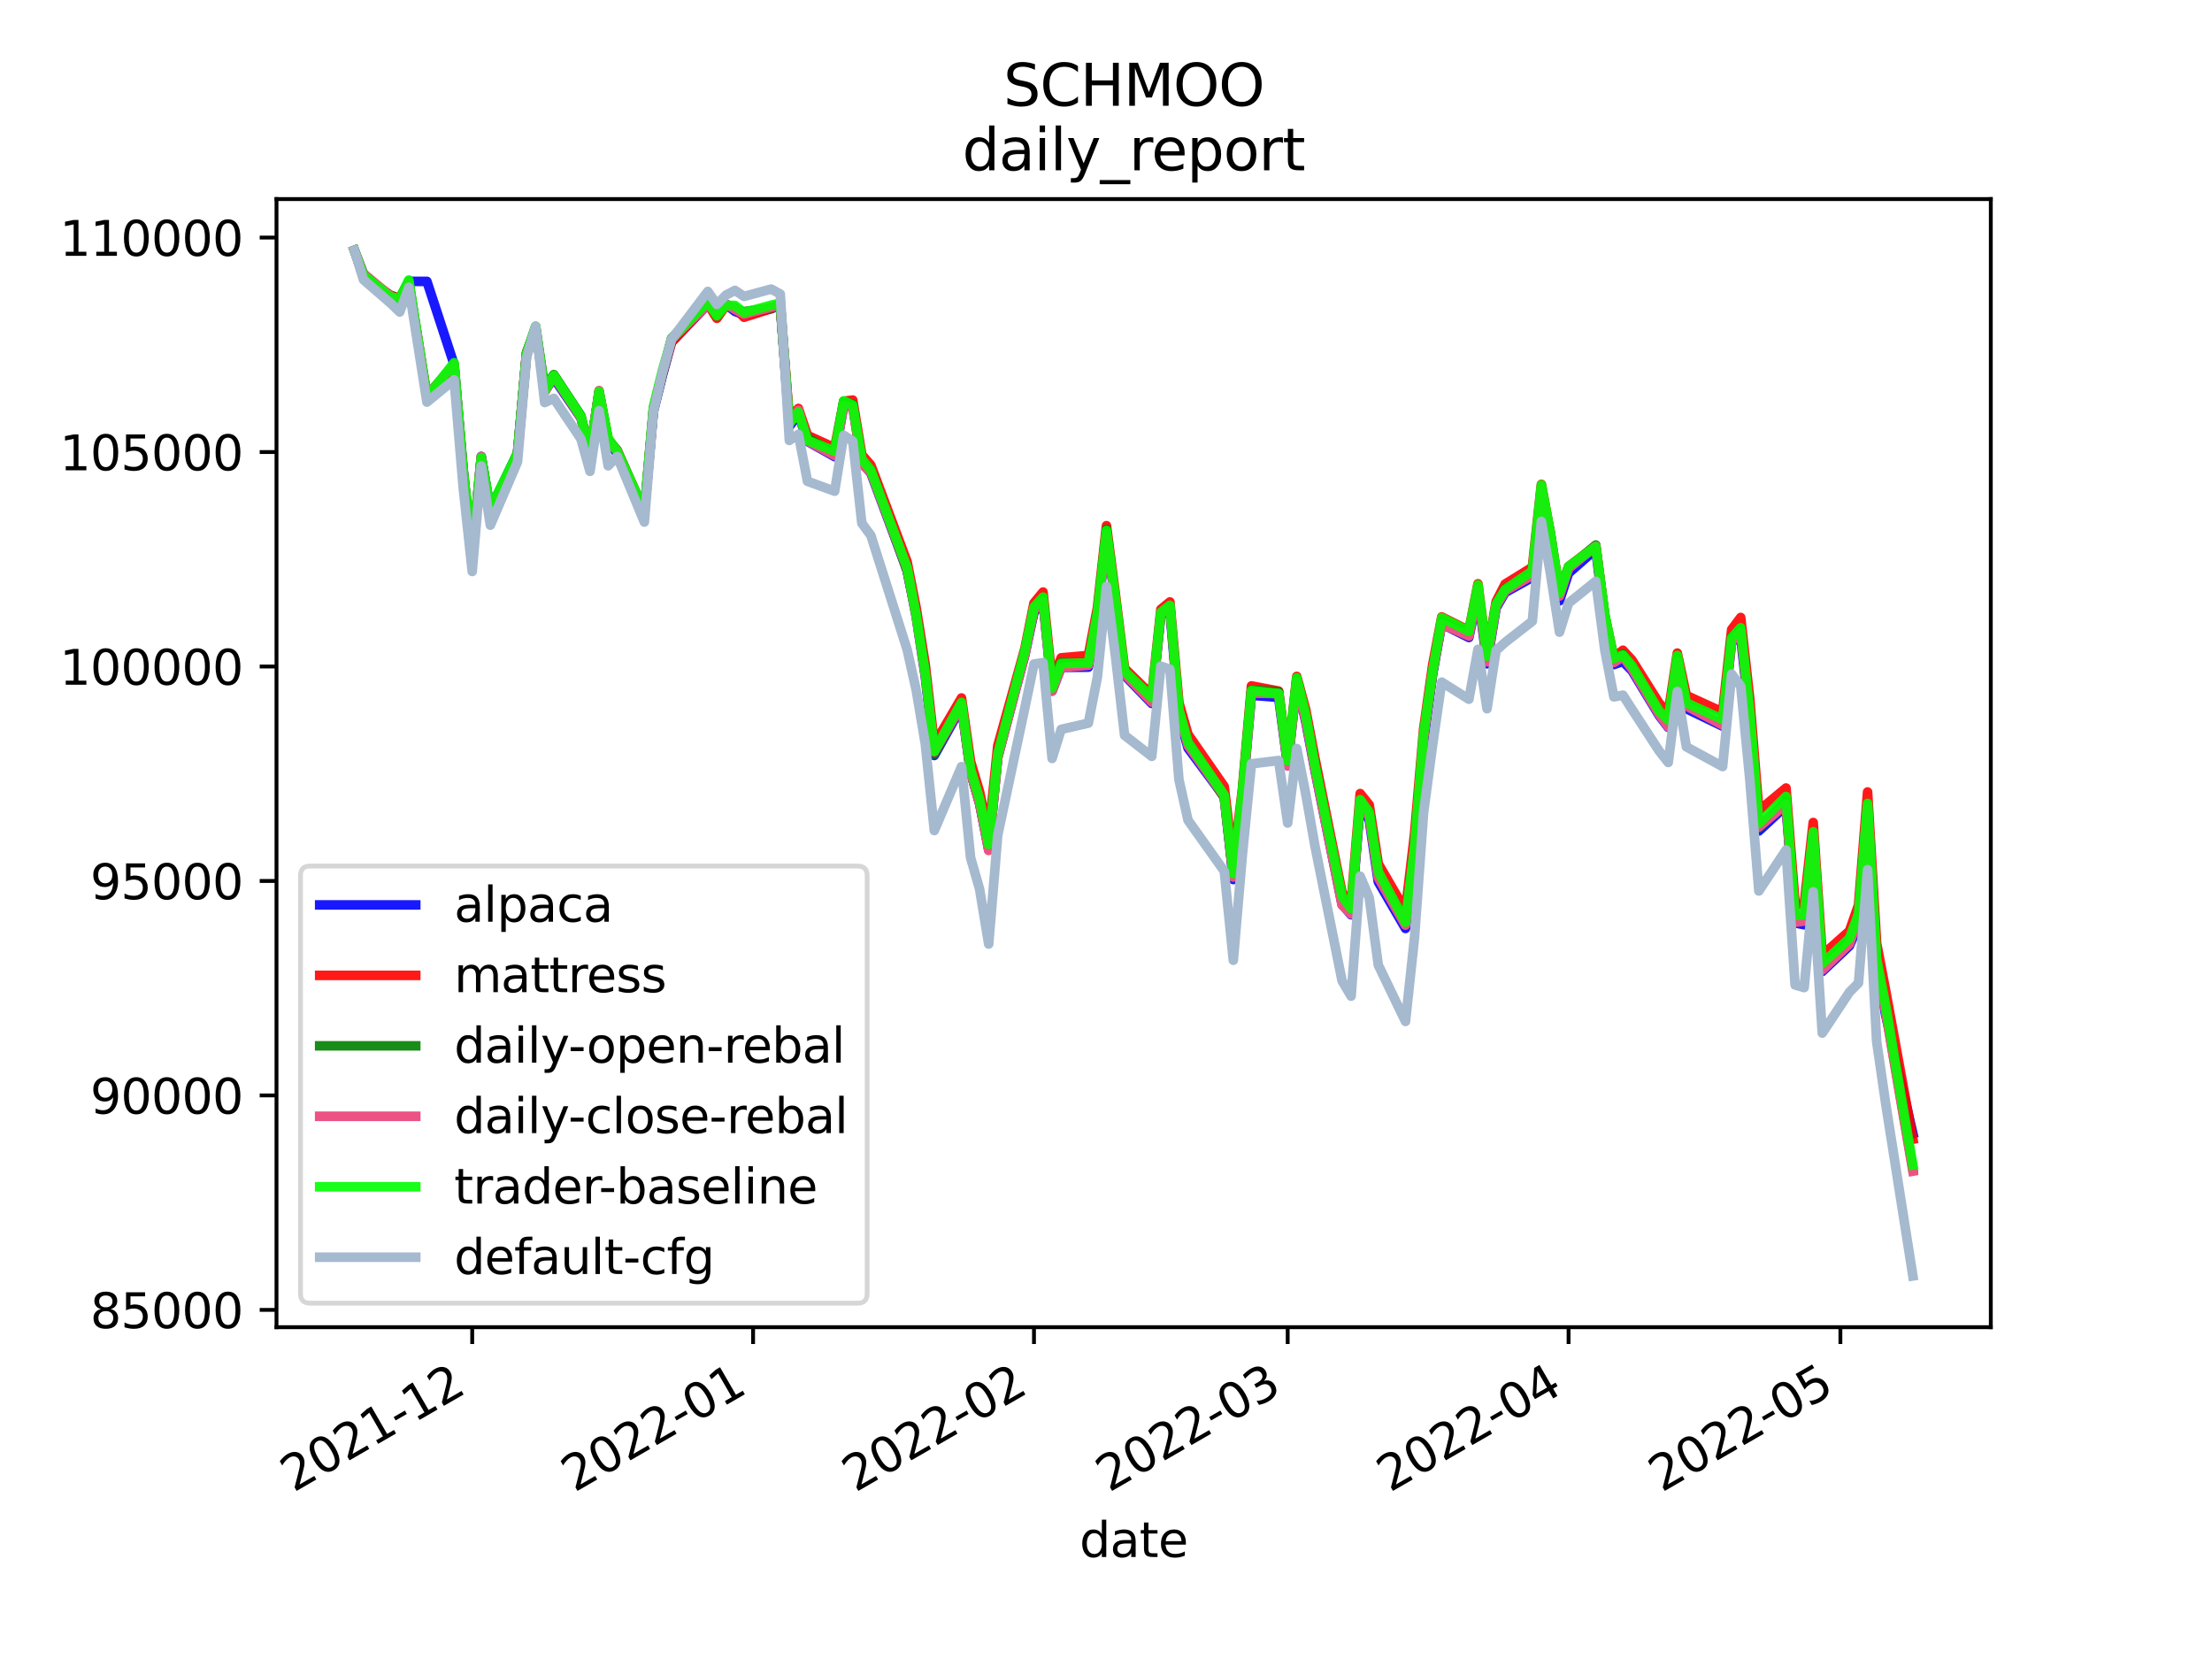<?xml version="1.0" encoding="utf-8" standalone="no"?>
<!DOCTYPE svg PUBLIC "-//W3C//DTD SVG 1.1//EN"
  "http://www.w3.org/Graphics/SVG/1.1/DTD/svg11.dtd">
<svg height="345.6pt" version="1.1" viewBox="0 0 460.8 345.6" width="460.8pt" xmlns="http://www.w3.org/2000/svg" xmlns:xlink="http://www.w3.org/1999/xlink">
 <defs>
  <style type="text/css">*{stroke-linecap:butt;stroke-linejoin:round;}</style>
 </defs>
 <g id="figure_1">
  <g id="patch_1">
   <path d="M 0 345.6 
L 460.8 345.6 
L 460.8 0 
L 0 0 
z
" style="fill:#ffffff;"/>
  </g>
  <g id="axes_1">
   <g id="patch_2">
    <path d="M 57.6 276.48 
L 414.72 276.48 
L 414.72 41.472 
L 57.6 41.472 
z
" style="fill:#ffffff;"/>
   </g>
   <g id="matplotlib.axis_1">
    <g id="xtick_1">
     <g id="line2d_1">
      <defs>
       <path d="M 0 0 
L 0 3.5 
" id="mc5fa20c31c" style="stroke:#000000;stroke-width:0.8;"/>
      </defs>
      <g>
       <use style="stroke:#000000;stroke-width:0.8;" x="98.371" xlink:href="#mc5fa20c31c" y="276.48"/>
      </g>
     </g>
     <g id="text_1">
      <!-- 2021-12 -->
      <g transform="translate(61.146 310.952)rotate(-30)scale(0.1 -0.1)">
       <defs>
        <path d="M 1228 531 
L 3431 531 
L 3431 0 
L 469 0 
L 469 531 
Q 828 903 1448 1529 
Q 2069 2156 2228 2338 
Q 2531 2678 2651 2914 
Q 2772 3150 2772 3378 
Q 2772 3750 2511 3984 
Q 2250 4219 1831 4219 
Q 1534 4219 1204 4116 
Q 875 4013 500 3803 
L 500 4441 
Q 881 4594 1212 4672 
Q 1544 4750 1819 4750 
Q 2544 4750 2975 4387 
Q 3406 4025 3406 3419 
Q 3406 3131 3298 2873 
Q 3191 2616 2906 2266 
Q 2828 2175 2409 1742 
Q 1991 1309 1228 531 
z
" id="DejaVuSans-32" transform="scale(0.016)"/>
        <path d="M 2034 4250 
Q 1547 4250 1301 3770 
Q 1056 3291 1056 2328 
Q 1056 1369 1301 889 
Q 1547 409 2034 409 
Q 2525 409 2770 889 
Q 3016 1369 3016 2328 
Q 3016 3291 2770 3770 
Q 2525 4250 2034 4250 
z
M 2034 4750 
Q 2819 4750 3233 4129 
Q 3647 3509 3647 2328 
Q 3647 1150 3233 529 
Q 2819 -91 2034 -91 
Q 1250 -91 836 529 
Q 422 1150 422 2328 
Q 422 3509 836 4129 
Q 1250 4750 2034 4750 
z
" id="DejaVuSans-30" transform="scale(0.016)"/>
        <path d="M 794 531 
L 1825 531 
L 1825 4091 
L 703 3866 
L 703 4441 
L 1819 4666 
L 2450 4666 
L 2450 531 
L 3481 531 
L 3481 0 
L 794 0 
L 794 531 
z
" id="DejaVuSans-31" transform="scale(0.016)"/>
        <path d="M 313 2009 
L 1997 2009 
L 1997 1497 
L 313 1497 
L 313 2009 
z
" id="DejaVuSans-2d" transform="scale(0.016)"/>
       </defs>
       <use xlink:href="#DejaVuSans-32"/>
       <use x="63.623" xlink:href="#DejaVuSans-30"/>
       <use x="127.246" xlink:href="#DejaVuSans-32"/>
       <use x="190.869" xlink:href="#DejaVuSans-31"/>
       <use x="254.492" xlink:href="#DejaVuSans-2d"/>
       <use x="290.576" xlink:href="#DejaVuSans-31"/>
       <use x="354.199" xlink:href="#DejaVuSans-32"/>
      </g>
     </g>
    </g>
    <g id="xtick_2">
     <g id="line2d_2">
      <g>
       <use style="stroke:#000000;stroke-width:0.8;" x="156.884" xlink:href="#mc5fa20c31c" y="276.48"/>
      </g>
     </g>
     <g id="text_2">
      <!-- 2022-01 -->
      <g transform="translate(119.659 310.952)rotate(-30)scale(0.1 -0.1)">
       <use xlink:href="#DejaVuSans-32"/>
       <use x="63.623" xlink:href="#DejaVuSans-30"/>
       <use x="127.246" xlink:href="#DejaVuSans-32"/>
       <use x="190.869" xlink:href="#DejaVuSans-32"/>
       <use x="254.492" xlink:href="#DejaVuSans-2d"/>
       <use x="290.576" xlink:href="#DejaVuSans-30"/>
       <use x="354.199" xlink:href="#DejaVuSans-31"/>
      </g>
     </g>
    </g>
    <g id="xtick_3">
     <g id="line2d_3">
      <g>
       <use style="stroke:#000000;stroke-width:0.8;" x="215.397" xlink:href="#mc5fa20c31c" y="276.48"/>
      </g>
     </g>
     <g id="text_3">
      <!-- 2022-02 -->
      <g transform="translate(178.172 310.952)rotate(-30)scale(0.1 -0.1)">
       <use xlink:href="#DejaVuSans-32"/>
       <use x="63.623" xlink:href="#DejaVuSans-30"/>
       <use x="127.246" xlink:href="#DejaVuSans-32"/>
       <use x="190.869" xlink:href="#DejaVuSans-32"/>
       <use x="254.492" xlink:href="#DejaVuSans-2d"/>
       <use x="290.576" xlink:href="#DejaVuSans-30"/>
       <use x="354.199" xlink:href="#DejaVuSans-32"/>
      </g>
     </g>
    </g>
    <g id="xtick_4">
     <g id="line2d_4">
      <g>
       <use style="stroke:#000000;stroke-width:0.8;" x="268.248" xlink:href="#mc5fa20c31c" y="276.48"/>
      </g>
     </g>
     <g id="text_4">
      <!-- 2022-03 -->
      <g transform="translate(231.023 310.952)rotate(-30)scale(0.1 -0.1)">
       <defs>
        <path d="M 2597 2516 
Q 3050 2419 3304 2112 
Q 3559 1806 3559 1356 
Q 3559 666 3084 287 
Q 2609 -91 1734 -91 
Q 1441 -91 1130 -33 
Q 819 25 488 141 
L 488 750 
Q 750 597 1062 519 
Q 1375 441 1716 441 
Q 2309 441 2620 675 
Q 2931 909 2931 1356 
Q 2931 1769 2642 2001 
Q 2353 2234 1838 2234 
L 1294 2234 
L 1294 2753 
L 1863 2753 
Q 2328 2753 2575 2939 
Q 2822 3125 2822 3475 
Q 2822 3834 2567 4026 
Q 2313 4219 1838 4219 
Q 1578 4219 1281 4162 
Q 984 4106 628 3988 
L 628 4550 
Q 988 4650 1302 4700 
Q 1616 4750 1894 4750 
Q 2613 4750 3031 4423 
Q 3450 4097 3450 3541 
Q 3450 3153 3228 2886 
Q 3006 2619 2597 2516 
z
" id="DejaVuSans-33" transform="scale(0.016)"/>
       </defs>
       <use xlink:href="#DejaVuSans-32"/>
       <use x="63.623" xlink:href="#DejaVuSans-30"/>
       <use x="127.246" xlink:href="#DejaVuSans-32"/>
       <use x="190.869" xlink:href="#DejaVuSans-32"/>
       <use x="254.492" xlink:href="#DejaVuSans-2d"/>
       <use x="290.576" xlink:href="#DejaVuSans-30"/>
       <use x="354.199" xlink:href="#DejaVuSans-33"/>
      </g>
     </g>
    </g>
    <g id="xtick_5">
     <g id="line2d_5">
      <g>
       <use style="stroke:#000000;stroke-width:0.8;" x="326.761" xlink:href="#mc5fa20c31c" y="276.48"/>
      </g>
     </g>
     <g id="text_5">
      <!-- 2022-04 -->
      <g transform="translate(289.536 310.952)rotate(-30)scale(0.1 -0.1)">
       <defs>
        <path d="M 2419 4116 
L 825 1625 
L 2419 1625 
L 2419 4116 
z
M 2253 4666 
L 3047 4666 
L 3047 1625 
L 3713 1625 
L 3713 1100 
L 3047 1100 
L 3047 0 
L 2419 0 
L 2419 1100 
L 313 1100 
L 313 1709 
L 2253 4666 
z
" id="DejaVuSans-34" transform="scale(0.016)"/>
       </defs>
       <use xlink:href="#DejaVuSans-32"/>
       <use x="63.623" xlink:href="#DejaVuSans-30"/>
       <use x="127.246" xlink:href="#DejaVuSans-32"/>
       <use x="190.869" xlink:href="#DejaVuSans-32"/>
       <use x="254.492" xlink:href="#DejaVuSans-2d"/>
       <use x="290.576" xlink:href="#DejaVuSans-30"/>
       <use x="354.199" xlink:href="#DejaVuSans-34"/>
      </g>
     </g>
    </g>
    <g id="xtick_6">
     <g id="line2d_6">
      <g>
       <use style="stroke:#000000;stroke-width:0.8;" x="383.387" xlink:href="#mc5fa20c31c" y="276.48"/>
      </g>
     </g>
     <g id="text_6">
      <!-- 2022-05 -->
      <g transform="translate(346.162 310.952)rotate(-30)scale(0.1 -0.1)">
       <defs>
        <path d="M 691 4666 
L 3169 4666 
L 3169 4134 
L 1269 4134 
L 1269 2991 
Q 1406 3038 1543 3061 
Q 1681 3084 1819 3084 
Q 2600 3084 3056 2656 
Q 3513 2228 3513 1497 
Q 3513 744 3044 326 
Q 2575 -91 1722 -91 
Q 1428 -91 1123 -41 
Q 819 9 494 109 
L 494 744 
Q 775 591 1075 516 
Q 1375 441 1709 441 
Q 2250 441 2565 725 
Q 2881 1009 2881 1497 
Q 2881 1984 2565 2268 
Q 2250 2553 1709 2553 
Q 1456 2553 1204 2497 
Q 953 2441 691 2322 
L 691 4666 
z
" id="DejaVuSans-35" transform="scale(0.016)"/>
       </defs>
       <use xlink:href="#DejaVuSans-32"/>
       <use x="63.623" xlink:href="#DejaVuSans-30"/>
       <use x="127.246" xlink:href="#DejaVuSans-32"/>
       <use x="190.869" xlink:href="#DejaVuSans-32"/>
       <use x="254.492" xlink:href="#DejaVuSans-2d"/>
       <use x="290.576" xlink:href="#DejaVuSans-30"/>
       <use x="354.199" xlink:href="#DejaVuSans-35"/>
      </g>
     </g>
    </g>
    <g id="text_7">
     <!-- date -->
     <g transform="translate(224.885 324.351)scale(0.1 -0.1)">
      <defs>
       <path d="M 2906 2969 
L 2906 4863 
L 3481 4863 
L 3481 0 
L 2906 0 
L 2906 525 
Q 2725 213 2448 61 
Q 2172 -91 1784 -91 
Q 1150 -91 751 415 
Q 353 922 353 1747 
Q 353 2572 751 3078 
Q 1150 3584 1784 3584 
Q 2172 3584 2448 3432 
Q 2725 3281 2906 2969 
z
M 947 1747 
Q 947 1113 1208 752 
Q 1469 391 1925 391 
Q 2381 391 2643 752 
Q 2906 1113 2906 1747 
Q 2906 2381 2643 2742 
Q 2381 3103 1925 3103 
Q 1469 3103 1208 2742 
Q 947 2381 947 1747 
z
" id="DejaVuSans-64" transform="scale(0.016)"/>
       <path d="M 2194 1759 
Q 1497 1759 1228 1600 
Q 959 1441 959 1056 
Q 959 750 1161 570 
Q 1363 391 1709 391 
Q 2188 391 2477 730 
Q 2766 1069 2766 1631 
L 2766 1759 
L 2194 1759 
z
M 3341 1997 
L 3341 0 
L 2766 0 
L 2766 531 
Q 2569 213 2275 61 
Q 1981 -91 1556 -91 
Q 1019 -91 701 211 
Q 384 513 384 1019 
Q 384 1609 779 1909 
Q 1175 2209 1959 2209 
L 2766 2209 
L 2766 2266 
Q 2766 2663 2505 2880 
Q 2244 3097 1772 3097 
Q 1472 3097 1187 3025 
Q 903 2953 641 2809 
L 641 3341 
Q 956 3463 1253 3523 
Q 1550 3584 1831 3584 
Q 2591 3584 2966 3190 
Q 3341 2797 3341 1997 
z
" id="DejaVuSans-61" transform="scale(0.016)"/>
       <path d="M 1172 4494 
L 1172 3500 
L 2356 3500 
L 2356 3053 
L 1172 3053 
L 1172 1153 
Q 1172 725 1289 603 
Q 1406 481 1766 481 
L 2356 481 
L 2356 0 
L 1766 0 
Q 1100 0 847 248 
Q 594 497 594 1153 
L 594 3053 
L 172 3053 
L 172 3500 
L 594 3500 
L 594 4494 
L 1172 4494 
z
" id="DejaVuSans-74" transform="scale(0.016)"/>
       <path d="M 3597 1894 
L 3597 1613 
L 953 1613 
Q 991 1019 1311 708 
Q 1631 397 2203 397 
Q 2534 397 2845 478 
Q 3156 559 3463 722 
L 3463 178 
Q 3153 47 2828 -22 
Q 2503 -91 2169 -91 
Q 1331 -91 842 396 
Q 353 884 353 1716 
Q 353 2575 817 3079 
Q 1281 3584 2069 3584 
Q 2775 3584 3186 3129 
Q 3597 2675 3597 1894 
z
M 3022 2063 
Q 3016 2534 2758 2815 
Q 2500 3097 2075 3097 
Q 1594 3097 1305 2825 
Q 1016 2553 972 2059 
L 3022 2063 
z
" id="DejaVuSans-65" transform="scale(0.016)"/>
      </defs>
      <use xlink:href="#DejaVuSans-64"/>
      <use x="63.477" xlink:href="#DejaVuSans-61"/>
      <use x="124.756" xlink:href="#DejaVuSans-74"/>
      <use x="163.965" xlink:href="#DejaVuSans-65"/>
     </g>
    </g>
   </g>
   <g id="matplotlib.axis_2">
    <g id="ytick_1">
     <g id="line2d_7">
      <defs>
       <path d="M 0 0 
L -3.5 0 
" id="m759dbf8131" style="stroke:#000000;stroke-width:0.8;"/>
      </defs>
      <g>
       <use style="stroke:#000000;stroke-width:0.8;" x="57.6" xlink:href="#m759dbf8131" y="272.874"/>
      </g>
     </g>
     <g id="text_8">
      <!-- 85000 -->
      <g transform="translate(18.788 276.673)scale(0.1 -0.1)">
       <defs>
        <path d="M 2034 2216 
Q 1584 2216 1326 1975 
Q 1069 1734 1069 1313 
Q 1069 891 1326 650 
Q 1584 409 2034 409 
Q 2484 409 2743 651 
Q 3003 894 3003 1313 
Q 3003 1734 2745 1975 
Q 2488 2216 2034 2216 
z
M 1403 2484 
Q 997 2584 770 2862 
Q 544 3141 544 3541 
Q 544 4100 942 4425 
Q 1341 4750 2034 4750 
Q 2731 4750 3128 4425 
Q 3525 4100 3525 3541 
Q 3525 3141 3298 2862 
Q 3072 2584 2669 2484 
Q 3125 2378 3379 2068 
Q 3634 1759 3634 1313 
Q 3634 634 3220 271 
Q 2806 -91 2034 -91 
Q 1263 -91 848 271 
Q 434 634 434 1313 
Q 434 1759 690 2068 
Q 947 2378 1403 2484 
z
M 1172 3481 
Q 1172 3119 1398 2916 
Q 1625 2713 2034 2713 
Q 2441 2713 2670 2916 
Q 2900 3119 2900 3481 
Q 2900 3844 2670 4047 
Q 2441 4250 2034 4250 
Q 1625 4250 1398 4047 
Q 1172 3844 1172 3481 
z
" id="DejaVuSans-38" transform="scale(0.016)"/>
       </defs>
       <use xlink:href="#DejaVuSans-38"/>
       <use x="63.623" xlink:href="#DejaVuSans-35"/>
       <use x="127.246" xlink:href="#DejaVuSans-30"/>
       <use x="190.869" xlink:href="#DejaVuSans-30"/>
       <use x="254.492" xlink:href="#DejaVuSans-30"/>
      </g>
     </g>
    </g>
    <g id="ytick_2">
     <g id="line2d_8">
      <g>
       <use style="stroke:#000000;stroke-width:0.8;" x="57.6" xlink:href="#m759dbf8131" y="228.197"/>
      </g>
     </g>
     <g id="text_9">
      <!-- 90000 -->
      <g transform="translate(18.788 231.997)scale(0.1 -0.1)">
       <defs>
        <path d="M 703 97 
L 703 672 
Q 941 559 1184 500 
Q 1428 441 1663 441 
Q 2288 441 2617 861 
Q 2947 1281 2994 2138 
Q 2813 1869 2534 1725 
Q 2256 1581 1919 1581 
Q 1219 1581 811 2004 
Q 403 2428 403 3163 
Q 403 3881 828 4315 
Q 1253 4750 1959 4750 
Q 2769 4750 3195 4129 
Q 3622 3509 3622 2328 
Q 3622 1225 3098 567 
Q 2575 -91 1691 -91 
Q 1453 -91 1209 -44 
Q 966 3 703 97 
z
M 1959 2075 
Q 2384 2075 2632 2365 
Q 2881 2656 2881 3163 
Q 2881 3666 2632 3958 
Q 2384 4250 1959 4250 
Q 1534 4250 1286 3958 
Q 1038 3666 1038 3163 
Q 1038 2656 1286 2365 
Q 1534 2075 1959 2075 
z
" id="DejaVuSans-39" transform="scale(0.016)"/>
       </defs>
       <use xlink:href="#DejaVuSans-39"/>
       <use x="63.623" xlink:href="#DejaVuSans-30"/>
       <use x="127.246" xlink:href="#DejaVuSans-30"/>
       <use x="190.869" xlink:href="#DejaVuSans-30"/>
       <use x="254.492" xlink:href="#DejaVuSans-30"/>
      </g>
     </g>
    </g>
    <g id="ytick_3">
     <g id="line2d_9">
      <g>
       <use style="stroke:#000000;stroke-width:0.8;" x="57.6" xlink:href="#m759dbf8131" y="183.521"/>
      </g>
     </g>
     <g id="text_10">
      <!-- 95000 -->
      <g transform="translate(18.788 187.32)scale(0.1 -0.1)">
       <use xlink:href="#DejaVuSans-39"/>
       <use x="63.623" xlink:href="#DejaVuSans-35"/>
       <use x="127.246" xlink:href="#DejaVuSans-30"/>
       <use x="190.869" xlink:href="#DejaVuSans-30"/>
       <use x="254.492" xlink:href="#DejaVuSans-30"/>
      </g>
     </g>
    </g>
    <g id="ytick_4">
     <g id="line2d_10">
      <g>
       <use style="stroke:#000000;stroke-width:0.8;" x="57.6" xlink:href="#m759dbf8131" y="138.844"/>
      </g>
     </g>
     <g id="text_11">
      <!-- 100000 -->
      <g transform="translate(12.425 142.643)scale(0.1 -0.1)">
       <use xlink:href="#DejaVuSans-31"/>
       <use x="63.623" xlink:href="#DejaVuSans-30"/>
       <use x="127.246" xlink:href="#DejaVuSans-30"/>
       <use x="190.869" xlink:href="#DejaVuSans-30"/>
       <use x="254.492" xlink:href="#DejaVuSans-30"/>
       <use x="318.115" xlink:href="#DejaVuSans-30"/>
      </g>
     </g>
    </g>
    <g id="ytick_5">
     <g id="line2d_11">
      <g>
       <use style="stroke:#000000;stroke-width:0.8;" x="57.6" xlink:href="#m759dbf8131" y="94.167"/>
      </g>
     </g>
     <g id="text_12">
      <!-- 105000 -->
      <g transform="translate(12.425 97.966)scale(0.1 -0.1)">
       <use xlink:href="#DejaVuSans-31"/>
       <use x="63.623" xlink:href="#DejaVuSans-30"/>
       <use x="127.246" xlink:href="#DejaVuSans-35"/>
       <use x="190.869" xlink:href="#DejaVuSans-30"/>
       <use x="254.492" xlink:href="#DejaVuSans-30"/>
       <use x="318.115" xlink:href="#DejaVuSans-30"/>
      </g>
     </g>
    </g>
    <g id="ytick_6">
     <g id="line2d_12">
      <g>
       <use style="stroke:#000000;stroke-width:0.8;" x="57.6" xlink:href="#m759dbf8131" y="49.49"/>
      </g>
     </g>
     <g id="text_13">
      <!-- 110000 -->
      <g transform="translate(12.425 53.29)scale(0.1 -0.1)">
       <use xlink:href="#DejaVuSans-31"/>
       <use x="63.623" xlink:href="#DejaVuSans-31"/>
       <use x="127.246" xlink:href="#DejaVuSans-30"/>
       <use x="190.869" xlink:href="#DejaVuSans-30"/>
       <use x="254.492" xlink:href="#DejaVuSans-30"/>
       <use x="318.115" xlink:href="#DejaVuSans-30"/>
      </g>
     </g>
    </g>
   </g>
   <g id="line2d_13">
    <path clip-path="url(#pcd3866dcc0)" d="M 73.833 52.154 
L 75.72 57.044 
L 81.383 62.146 
L 83.27 62.188 
L 85.158 58.624 
L 88.933 58.613 
L 94.596 75.921 
L 96.483 97.616 
L 98.371 115.591 
L 100.258 95.089 
L 102.146 106.184 
L 107.808 94.387 
L 109.696 73.478 
L 111.583 68.529 
L 113.471 81.479 
L 115.358 78.75 
L 121.021 87.06 
L 122.908 94.581 
L 124.796 81.722 
L 126.683 91.738 
L 128.571 94.505 
L 134.234 106.686 
L 136.121 85.717 
L 138.009 78.174 
L 139.896 71.251 
L 147.446 63.413 
L 149.334 65.451 
L 151.221 63.417 
L 153.109 64.873 
L 154.996 65.568 
L 160.659 64.318 
L 162.546 63.565 
L 164.434 88.838 
L 166.322 86.199 
L 168.209 91.949 
L 173.872 95.126 
L 175.759 84.527 
L 177.647 84.557 
L 179.534 96.427 
L 181.422 98.563 
L 188.972 118.824 
L 190.859 128.417 
L 192.747 140.886 
L 194.634 157.378 
L 200.297 147.229 
L 202.185 160.839 
L 204.072 167.365 
L 205.96 177.043 
L 207.847 157.727 
L 213.51 136.365 
L 215.397 127.54 
L 217.285 125.306 
L 219.172 143.958 
L 221.06 139.028 
L 226.722 138.986 
L 228.61 128.568 
L 230.497 111.336 
L 232.385 125.775 
L 234.272 140.676 
L 239.935 146.537 
L 241.823 128.035 
L 243.71 127.156 
L 245.598 149.069 
L 247.485 155.833 
L 255.035 165.999 
L 256.923 183.222 
L 258.81 165.779 
L 260.698 144.837 
L 266.36 145.281 
L 268.248 159.512 
L 270.135 142.165 
L 272.023 150.396 
L 273.911 160.374 
L 279.573 188.384 
L 281.461 190.563 
L 283.348 167.739 
L 285.236 170.789 
L 287.123 183.706 
L 292.786 193.416 
L 294.673 177.889 
L 296.561 154.641 
L 298.448 140.355 
L 300.336 129.967 
L 305.998 132.801 
L 307.886 123.605 
L 309.774 138.284 
L 311.661 126.643 
L 313.549 123.431 
L 319.211 120.271 
L 321.099 101.895 
L 322.986 112.641 
L 324.874 125.17 
L 326.761 119.401 
L 332.424 114.427 
L 334.311 129.579 
L 336.199 138.446 
L 338.086 137.79 
L 339.974 139.719 
L 345.637 149.062 
L 347.524 151.523 
L 349.412 138.384 
L 351.299 147.633 
L 358.849 151.273 
L 360.737 133.61 
L 362.624 132.733 
L 364.512 149.887 
L 366.399 173.112 
L 372.062 167.864 
L 373.949 192.273 
L 375.837 192.635 
L 377.724 175.12 
L 379.612 202.381 
L 385.275 197.031 
L 387.162 192.554 
L 389.05 168.581 
L 390.937 201.349 
L 392.825 211.469 
L 398.487 236.135 
" style="fill:none;stroke:#0000ff;stroke-linecap:square;stroke-opacity:0.9;stroke-width:2;"/>
   </g>
   <g id="line2d_14">
    <path clip-path="url(#pcd3866dcc0)" d="M 73.833 52.154 
L 75.72 57.856 
L 81.383 61.506 
L 83.27 62.133 
L 85.158 58.84 
L 88.933 82.729 
L 94.596 76.05 
L 96.483 98.115 
L 98.371 115.44 
L 100.258 95.669 
L 102.146 106.594 
L 107.808 94.61 
L 109.696 73.389 
L 111.583 68.417 
L 113.471 81.575 
L 115.358 78.161 
L 121.021 86.917 
L 122.908 94.098 
L 124.796 81.637 
L 126.683 91.546 
L 128.571 93.834 
L 134.234 107.098 
L 136.121 85.318 
L 138.009 77.687 
L 139.896 71.293 
L 147.446 63.31 
L 149.334 66.31 
L 151.221 63.623 
L 153.109 64.079 
L 154.996 66.092 
L 160.659 64.287 
L 162.546 63.169 
L 164.434 87.426 
L 166.322 85.087 
L 168.209 90.706 
L 173.872 93.278 
L 175.759 83.58 
L 177.647 83.34 
L 179.534 94.749 
L 181.422 96.908 
L 188.972 117.036 
L 190.859 126.652 
L 192.747 138.42 
L 194.634 155.04 
L 200.297 145.398 
L 202.185 158.599 
L 204.072 164.963 
L 205.96 173.892 
L 207.847 155.375 
L 213.51 135.063 
L 215.397 125.634 
L 217.285 123.332 
L 219.172 141.877 
L 221.06 137.038 
L 226.722 136.54 
L 228.61 126.603 
L 230.497 109.509 
L 232.385 124.022 
L 234.272 139.239 
L 239.935 144.781 
L 241.823 126.95 
L 243.71 125.396 
L 245.598 146.408 
L 247.485 152.985 
L 255.035 163.859 
L 256.923 179.985 
L 258.81 164.413 
L 260.698 142.886 
L 266.36 143.957 
L 268.248 158.627 
L 270.135 140.912 
L 272.023 147.891 
L 273.911 157.857 
L 279.573 185.913 
L 281.461 188.304 
L 283.348 165.317 
L 285.236 167.676 
L 287.123 179.944 
L 292.786 189.684 
L 294.673 173.757 
L 296.561 151.907 
L 298.448 138.508 
L 300.336 128.521 
L 305.998 131.352 
L 307.886 121.617 
L 309.774 136.625 
L 311.661 125.346 
L 313.549 121.665 
L 319.211 118.174 
L 321.099 100.899 
L 322.986 111.253 
L 324.874 123.213 
L 326.761 118.031 
L 332.424 113.687 
L 334.311 128.257 
L 336.199 136.921 
L 338.086 135.453 
L 339.974 137.507 
L 345.637 146.496 
L 347.524 148.572 
L 349.412 136.051 
L 351.299 144.875 
L 358.849 148.334 
L 360.737 131.137 
L 362.624 128.63 
L 364.512 145.642 
L 366.399 168.855 
L 372.062 164.159 
L 373.949 188.261 
L 375.837 188.5 
L 377.724 171.339 
L 379.612 198.979 
L 385.275 193.942 
L 387.162 188.559 
L 389.05 164.982 
L 390.937 196.478 
L 392.825 206.376 
L 398.487 237.311 
" style="fill:none;stroke:#ff0000;stroke-linecap:square;stroke-opacity:0.9;stroke-width:2;"/>
   </g>
   <g id="line2d_15">
    <path clip-path="url(#pcd3866dcc0)" d="M 73.833 52.154 
L 75.72 57.601 
L 81.383 61.576 
L 83.27 62.306 
L 85.158 58.697 
L 88.933 82.345 
L 94.596 76.169 
L 96.483 98.226 
L 98.371 115.308 
L 100.258 95.191 
L 102.146 106.356 
L 107.808 94.407 
L 109.696 73.624 
L 111.583 68.032 
L 113.471 80.797 
L 115.358 78.039 
L 121.021 86.601 
L 122.908 94.51 
L 124.796 81.621 
L 126.683 91.678 
L 128.571 93.791 
L 134.234 106.463 
L 136.121 85.226 
L 138.009 77.887 
L 139.896 70.493 
L 147.446 62.765 
L 149.334 65.772 
L 151.221 63.316 
L 153.109 64.418 
L 154.996 64.916 
L 160.659 64.139 
L 162.546 63.607 
L 164.434 87.732 
L 166.322 86.062 
L 168.209 91.268 
L 173.872 94.386 
L 175.759 83.644 
L 177.647 84.217 
L 179.534 96.404 
L 181.422 97.912 
L 188.972 118.918 
L 190.859 127.989 
L 192.747 139.909 
L 194.634 157.119 
L 200.297 146.662 
L 202.185 160.795 
L 204.072 167.417 
L 205.96 176.645 
L 207.847 157.79 
L 213.51 135.594 
L 215.397 127.331 
L 217.285 124.612 
L 219.172 143.674 
L 221.06 138.045 
L 226.722 138.518 
L 228.61 127.83 
L 230.497 110.261 
L 232.385 125.456 
L 234.272 140.365 
L 239.935 146.155 
L 241.823 127.935 
L 243.71 126.256 
L 245.598 148.453 
L 247.485 154.728 
L 255.035 166.153 
L 256.923 182.724 
L 258.81 165.155 
L 260.698 143.76 
L 266.36 144.118 
L 268.248 159.104 
L 270.135 141.42 
L 272.023 149.552 
L 273.911 159.206 
L 279.573 187.693 
L 281.461 190.206 
L 283.348 167.116 
L 285.236 169.154 
L 287.123 182.473 
L 292.786 192.263 
L 294.673 176.875 
L 296.561 153.6 
L 298.448 140.261 
L 300.336 129.458 
L 305.998 132.329 
L 307.886 122.879 
L 309.774 137.139 
L 311.661 126.096 
L 313.549 122.669 
L 319.211 119.636 
L 321.099 101.622 
L 322.986 111.058 
L 324.874 123.923 
L 326.761 118.343 
L 332.424 113.544 
L 334.311 128.245 
L 336.199 137.602 
L 338.086 136.231 
L 339.974 138.912 
L 345.637 148.737 
L 347.524 151.003 
L 349.412 137.179 
L 351.299 146.917 
L 358.849 151.009 
L 360.737 132.717 
L 362.624 131.272 
L 364.512 149.114 
L 366.399 172.428 
L 372.062 166.832 
L 373.949 191.791 
L 375.837 191.681 
L 377.724 174.149 
L 379.612 201.869 
L 385.275 195.87 
L 387.162 191.69 
L 389.05 167.754 
L 390.937 200.24 
L 392.825 210.481 
L 398.487 243.552 
" style="fill:none;stroke:#008000;stroke-linecap:square;stroke-opacity:0.9;stroke-width:2;"/>
   </g>
   <g id="line2d_16">
    <path clip-path="url(#pcd3866dcc0)" d="M 73.833 52.154 
L 75.72 56.994 
L 81.383 61.667 
L 83.27 62.679 
L 85.158 58.851 
L 88.933 82.479 
L 94.596 75.936 
L 96.483 97.991 
L 98.371 114.839 
L 100.258 95.073 
L 102.146 106.681 
L 107.808 94.673 
L 109.696 74.061 
L 111.583 68.182 
L 113.471 81.675 
L 115.358 78.383 
L 121.021 86.952 
L 122.908 94.656 
L 124.796 81.36 
L 126.683 92.182 
L 128.571 93.92 
L 134.234 106.614 
L 136.121 85.127 
L 138.009 77.64 
L 139.896 70.667 
L 147.446 63.401 
L 149.334 65.359 
L 151.221 63.353 
L 153.109 64.46 
L 154.996 65.469 
L 160.659 63.977 
L 162.546 63.594 
L 164.434 88.113 
L 166.322 85.465 
L 168.209 91.858 
L 173.872 94.907 
L 175.759 84.512 
L 177.647 84.894 
L 179.534 96.682 
L 181.422 98.386 
L 188.972 118.493 
L 190.859 128.377 
L 192.747 140.56 
L 194.634 156.623 
L 200.297 146.931 
L 202.185 160.813 
L 204.072 167.35 
L 205.96 177.158 
L 207.847 157.828 
L 213.51 136.349 
L 215.397 127.051 
L 217.285 125.29 
L 219.172 143.95 
L 221.06 139.039 
L 226.722 138.582 
L 228.61 128.28 
L 230.497 111.279 
L 232.385 125.641 
L 234.272 140.396 
L 239.935 146.251 
L 241.823 127.939 
L 243.71 126.4 
L 245.598 148.278 
L 247.485 155.291 
L 255.035 165.829 
L 256.923 182.682 
L 258.81 166.032 
L 260.698 144.395 
L 266.36 144.494 
L 268.248 159.529 
L 270.135 142.085 
L 272.023 150.043 
L 273.911 160.17 
L 279.573 188.534 
L 281.461 190.417 
L 283.348 166.809 
L 285.236 170.202 
L 287.123 182.832 
L 292.786 192.707 
L 294.673 176.834 
L 296.561 153.714 
L 298.448 139.898 
L 300.336 129.971 
L 305.998 132.506 
L 307.886 122.787 
L 309.774 137.857 
L 311.661 126.307 
L 313.549 123.122 
L 319.211 119.823 
L 321.099 101.603 
L 322.986 111.479 
L 324.874 124.165 
L 326.761 118.424 
L 332.424 113.763 
L 334.311 128.364 
L 336.199 138.016 
L 338.086 136.782 
L 339.974 139.371 
L 345.637 148.806 
L 347.524 151.39 
L 349.412 137.839 
L 351.299 147.049 
L 358.849 151.039 
L 360.737 133.616 
L 362.624 131.58 
L 364.512 148.944 
L 366.399 172.278 
L 372.062 167.519 
L 373.949 192.125 
L 375.837 191.865 
L 377.724 173.877 
L 379.612 202.076 
L 385.275 196.618 
L 387.162 191.308 
L 389.05 167.956 
L 390.937 200.58 
L 392.825 210.854 
L 398.487 243.975 
" style="fill:none;stroke:#ec5283;stroke-linecap:square;stroke-width:2;"/>
   </g>
   <g id="line2d_17">
    <path clip-path="url(#pcd3866dcc0)" d="M 73.833 52.154 
L 75.72 57.305 
L 81.383 61.894 
L 83.27 62.141 
L 85.158 58.331 
L 88.933 82.727 
L 94.596 75.548 
L 96.483 97.928 
L 98.371 114.451 
L 100.258 95.312 
L 102.146 105.928 
L 107.808 94.417 
L 109.696 73.544 
L 111.583 67.963 
L 113.471 81.473 
L 115.358 78.176 
L 121.021 86.756 
L 122.908 94.566 
L 124.796 81.572 
L 126.683 91.244 
L 128.571 94.058 
L 134.234 106.432 
L 136.121 84.7 
L 138.009 77.117 
L 139.896 70.604 
L 147.446 62.838 
L 149.334 65.769 
L 151.221 63.593 
L 153.109 63.63 
L 154.996 65.126 
L 160.659 63.569 
L 162.546 63.133 
L 164.434 88.272 
L 166.322 85.864 
L 168.209 91.712 
L 173.872 93.991 
L 175.759 83.519 
L 177.647 84.414 
L 179.534 95.622 
L 181.422 97.962 
L 188.972 118.22 
L 190.859 128.153 
L 192.747 140.179 
L 194.634 156.444 
L 200.297 146.345 
L 202.185 160.186 
L 204.072 166.444 
L 205.96 175.908 
L 207.847 157.121 
L 213.51 135.488 
L 215.397 126.446 
L 217.285 124.397 
L 219.172 143.317 
L 221.06 138.221 
L 226.722 138.108 
L 228.61 127.677 
L 230.497 110.519 
L 232.385 124.739 
L 234.272 139.804 
L 239.935 145.289 
L 241.823 127.545 
L 243.71 126.093 
L 245.598 147.835 
L 247.485 154.606 
L 255.035 165.614 
L 256.923 181.97 
L 258.81 164.754 
L 260.698 143.859 
L 266.36 144.475 
L 268.248 158.475 
L 270.135 141.214 
L 272.023 148.899 
L 273.911 159.305 
L 279.573 186.672 
L 281.461 189.281 
L 283.348 166.586 
L 285.236 169.217 
L 287.123 181.568 
L 292.786 192.112 
L 294.673 176.548 
L 296.561 152.739 
L 298.448 139.822 
L 300.336 128.683 
L 305.998 131.498 
L 307.886 121.833 
L 309.774 136.676 
L 311.661 125.875 
L 313.549 122.792 
L 319.211 118.955 
L 321.099 100.98 
L 322.986 111.113 
L 324.874 123.496 
L 326.761 117.972 
L 332.424 113.861 
L 334.311 127.956 
L 336.199 137.164 
L 338.086 136.447 
L 339.974 138.689 
L 345.637 148.096 
L 347.524 149.967 
L 349.412 136.552 
L 351.299 146.42 
L 358.849 149.861 
L 360.737 132.881 
L 362.624 130.787 
L 364.512 148.285 
L 366.399 171.536 
L 372.062 165.916 
L 373.949 190.689 
L 375.837 190.549 
L 377.724 173.278 
L 379.612 200.71 
L 385.275 195.48 
L 387.162 190.359 
L 389.05 167.367 
L 390.937 199.794 
L 392.825 209.502 
L 398.487 242.687 
" style="fill:none;stroke:#00ff00;stroke-linecap:square;stroke-opacity:0.9;stroke-width:2;"/>
   </g>
   <g id="line2d_18">
    <path clip-path="url(#pcd3866dcc0)" d="M 73.833 52.154 
L 75.72 58.278 
L 81.383 63.179 
L 83.27 64.998 
L 85.158 59.86 
L 88.933 83.766 
L 94.596 79.121 
L 96.483 101.52 
L 98.371 119.05 
L 100.258 97.062 
L 102.146 109.405 
L 107.808 96.225 
L 109.696 74.458 
L 111.583 67.976 
L 113.471 83.859 
L 115.358 82.99 
L 121.021 91.435 
L 122.908 98.191 
L 124.796 85.553 
L 126.683 97.036 
L 128.571 95.096 
L 134.234 108.753 
L 136.121 85.739 
L 138.009 77.522 
L 139.896 70.686 
L 147.446 60.713 
L 149.334 63.414 
L 151.221 61.478 
L 153.109 60.492 
L 154.996 61.747 
L 160.659 60.218 
L 162.546 61.248 
L 164.434 91.752 
L 166.322 90.479 
L 168.209 100.262 
L 173.872 102.326 
L 175.759 90.679 
L 177.647 91.913 
L 179.534 108.992 
L 181.422 111.555 
L 188.972 135.329 
L 190.859 143.758 
L 192.747 154.914 
L 194.634 173.018 
L 200.297 159.706 
L 202.185 178.642 
L 204.072 185.232 
L 205.96 196.661 
L 207.847 173.974 
L 213.51 147.367 
L 215.397 138.335 
L 217.285 138.036 
L 219.172 158.001 
L 221.06 151.942 
L 226.722 150.644 
L 228.61 141.011 
L 230.497 122.181 
L 232.385 136.818 
L 234.272 153.181 
L 239.935 157.565 
L 241.823 138.781 
L 243.71 139.403 
L 245.598 162.427 
L 247.485 170.864 
L 255.035 181.474 
L 256.923 200.032 
L 258.81 178.093 
L 260.698 159.12 
L 266.36 158.431 
L 268.248 171.452 
L 270.135 155.938 
L 272.023 165.472 
L 273.911 176.151 
L 279.573 204.306 
L 281.461 207.516 
L 283.348 182.53 
L 285.236 187.003 
L 287.123 201.04 
L 292.786 212.783 
L 294.673 195.275 
L 296.561 169.279 
L 298.448 155.131 
L 300.336 142.1 
L 305.998 145.666 
L 307.886 135.266 
L 309.774 147.645 
L 311.661 135.497 
L 313.549 133.818 
L 319.211 129.407 
L 321.099 108.61 
L 322.986 119.535 
L 324.874 131.689 
L 326.761 125.643 
L 332.424 121.091 
L 334.311 135.447 
L 336.199 145.175 
L 338.086 144.81 
L 339.974 147.756 
L 345.637 156.441 
L 347.524 158.835 
L 349.412 144.064 
L 351.299 155.573 
L 358.849 159.692 
L 360.737 140.43 
L 362.624 142.939 
L 364.512 162.386 
L 366.399 185.605 
L 372.062 177.078 
L 373.949 205.18 
L 375.837 205.736 
L 377.724 185.778 
L 379.612 215.211 
L 385.275 206.675 
L 387.162 204.773 
L 389.05 181.18 
L 390.937 216.934 
L 392.825 229.933 
L 398.487 265.798 
" style="fill:none;stroke:#a5b9cf;stroke-linecap:square;stroke-width:2;"/>
   </g>
   <g id="patch_3">
    <path d="M 57.6 276.48 
L 57.6 41.472 
" style="fill:none;stroke:#000000;stroke-linecap:square;stroke-linejoin:miter;stroke-width:0.8;"/>
   </g>
   <g id="patch_4">
    <path d="M 414.72 276.48 
L 414.72 41.472 
" style="fill:none;stroke:#000000;stroke-linecap:square;stroke-linejoin:miter;stroke-width:0.8;"/>
   </g>
   <g id="patch_5">
    <path d="M 57.6 276.48 
L 414.72 276.48 
" style="fill:none;stroke:#000000;stroke-linecap:square;stroke-linejoin:miter;stroke-width:0.8;"/>
   </g>
   <g id="patch_6">
    <path d="M 57.6 41.472 
L 414.72 41.472 
" style="fill:none;stroke:#000000;stroke-linecap:square;stroke-linejoin:miter;stroke-width:0.8;"/>
   </g>
   <g id="text_14">
    <!-- SCHMOO -->
    <g transform="translate(209.026 22.035)scale(0.12 -0.12)">
     <defs>
      <path d="M 3425 4513 
L 3425 3897 
Q 3066 4069 2747 4153 
Q 2428 4238 2131 4238 
Q 1616 4238 1336 4038 
Q 1056 3838 1056 3469 
Q 1056 3159 1242 3001 
Q 1428 2844 1947 2747 
L 2328 2669 
Q 3034 2534 3370 2195 
Q 3706 1856 3706 1288 
Q 3706 609 3251 259 
Q 2797 -91 1919 -91 
Q 1588 -91 1214 -16 
Q 841 59 441 206 
L 441 856 
Q 825 641 1194 531 
Q 1563 422 1919 422 
Q 2459 422 2753 634 
Q 3047 847 3047 1241 
Q 3047 1584 2836 1778 
Q 2625 1972 2144 2069 
L 1759 2144 
Q 1053 2284 737 2584 
Q 422 2884 422 3419 
Q 422 4038 858 4394 
Q 1294 4750 2059 4750 
Q 2388 4750 2728 4690 
Q 3069 4631 3425 4513 
z
" id="DejaVuSans-53" transform="scale(0.016)"/>
      <path d="M 4122 4306 
L 4122 3641 
Q 3803 3938 3442 4084 
Q 3081 4231 2675 4231 
Q 1875 4231 1450 3742 
Q 1025 3253 1025 2328 
Q 1025 1406 1450 917 
Q 1875 428 2675 428 
Q 3081 428 3442 575 
Q 3803 722 4122 1019 
L 4122 359 
Q 3791 134 3420 21 
Q 3050 -91 2638 -91 
Q 1578 -91 968 557 
Q 359 1206 359 2328 
Q 359 3453 968 4101 
Q 1578 4750 2638 4750 
Q 3056 4750 3426 4639 
Q 3797 4528 4122 4306 
z
" id="DejaVuSans-43" transform="scale(0.016)"/>
      <path d="M 628 4666 
L 1259 4666 
L 1259 2753 
L 3553 2753 
L 3553 4666 
L 4184 4666 
L 4184 0 
L 3553 0 
L 3553 2222 
L 1259 2222 
L 1259 0 
L 628 0 
L 628 4666 
z
" id="DejaVuSans-48" transform="scale(0.016)"/>
      <path d="M 628 4666 
L 1569 4666 
L 2759 1491 
L 3956 4666 
L 4897 4666 
L 4897 0 
L 4281 0 
L 4281 4097 
L 3078 897 
L 2444 897 
L 1241 4097 
L 1241 0 
L 628 0 
L 628 4666 
z
" id="DejaVuSans-4d" transform="scale(0.016)"/>
      <path d="M 2522 4238 
Q 1834 4238 1429 3725 
Q 1025 3213 1025 2328 
Q 1025 1447 1429 934 
Q 1834 422 2522 422 
Q 3209 422 3611 934 
Q 4013 1447 4013 2328 
Q 4013 3213 3611 3725 
Q 3209 4238 2522 4238 
z
M 2522 4750 
Q 3503 4750 4090 4092 
Q 4678 3434 4678 2328 
Q 4678 1225 4090 567 
Q 3503 -91 2522 -91 
Q 1538 -91 948 565 
Q 359 1222 359 2328 
Q 359 3434 948 4092 
Q 1538 4750 2522 4750 
z
" id="DejaVuSans-4f" transform="scale(0.016)"/>
     </defs>
     <use xlink:href="#DejaVuSans-53"/>
     <use x="63.477" xlink:href="#DejaVuSans-43"/>
     <use x="133.301" xlink:href="#DejaVuSans-48"/>
     <use x="208.496" xlink:href="#DejaVuSans-4d"/>
     <use x="294.775" xlink:href="#DejaVuSans-4f"/>
     <use x="373.486" xlink:href="#DejaVuSans-4f"/>
    </g>
    <!-- daily_report -->
    <g transform="translate(200.467 35.472)scale(0.12 -0.12)">
     <defs>
      <path d="M 603 3500 
L 1178 3500 
L 1178 0 
L 603 0 
L 603 3500 
z
M 603 4863 
L 1178 4863 
L 1178 4134 
L 603 4134 
L 603 4863 
z
" id="DejaVuSans-69" transform="scale(0.016)"/>
      <path d="M 603 4863 
L 1178 4863 
L 1178 0 
L 603 0 
L 603 4863 
z
" id="DejaVuSans-6c" transform="scale(0.016)"/>
      <path d="M 2059 -325 
Q 1816 -950 1584 -1140 
Q 1353 -1331 966 -1331 
L 506 -1331 
L 506 -850 
L 844 -850 
Q 1081 -850 1212 -737 
Q 1344 -625 1503 -206 
L 1606 56 
L 191 3500 
L 800 3500 
L 1894 763 
L 2988 3500 
L 3597 3500 
L 2059 -325 
z
" id="DejaVuSans-79" transform="scale(0.016)"/>
      <path d="M 3263 -1063 
L 3263 -1509 
L -63 -1509 
L -63 -1063 
L 3263 -1063 
z
" id="DejaVuSans-5f" transform="scale(0.016)"/>
      <path d="M 2631 2963 
Q 2534 3019 2420 3045 
Q 2306 3072 2169 3072 
Q 1681 3072 1420 2755 
Q 1159 2438 1159 1844 
L 1159 0 
L 581 0 
L 581 3500 
L 1159 3500 
L 1159 2956 
Q 1341 3275 1631 3429 
Q 1922 3584 2338 3584 
Q 2397 3584 2469 3576 
Q 2541 3569 2628 3553 
L 2631 2963 
z
" id="DejaVuSans-72" transform="scale(0.016)"/>
      <path d="M 1159 525 
L 1159 -1331 
L 581 -1331 
L 581 3500 
L 1159 3500 
L 1159 2969 
Q 1341 3281 1617 3432 
Q 1894 3584 2278 3584 
Q 2916 3584 3314 3078 
Q 3713 2572 3713 1747 
Q 3713 922 3314 415 
Q 2916 -91 2278 -91 
Q 1894 -91 1617 61 
Q 1341 213 1159 525 
z
M 3116 1747 
Q 3116 2381 2855 2742 
Q 2594 3103 2138 3103 
Q 1681 3103 1420 2742 
Q 1159 2381 1159 1747 
Q 1159 1113 1420 752 
Q 1681 391 2138 391 
Q 2594 391 2855 752 
Q 3116 1113 3116 1747 
z
" id="DejaVuSans-70" transform="scale(0.016)"/>
      <path d="M 1959 3097 
Q 1497 3097 1228 2736 
Q 959 2375 959 1747 
Q 959 1119 1226 758 
Q 1494 397 1959 397 
Q 2419 397 2687 759 
Q 2956 1122 2956 1747 
Q 2956 2369 2687 2733 
Q 2419 3097 1959 3097 
z
M 1959 3584 
Q 2709 3584 3137 3096 
Q 3566 2609 3566 1747 
Q 3566 888 3137 398 
Q 2709 -91 1959 -91 
Q 1206 -91 779 398 
Q 353 888 353 1747 
Q 353 2609 779 3096 
Q 1206 3584 1959 3584 
z
" id="DejaVuSans-6f" transform="scale(0.016)"/>
     </defs>
     <use xlink:href="#DejaVuSans-64"/>
     <use x="63.477" xlink:href="#DejaVuSans-61"/>
     <use x="124.756" xlink:href="#DejaVuSans-69"/>
     <use x="152.539" xlink:href="#DejaVuSans-6c"/>
     <use x="180.322" xlink:href="#DejaVuSans-79"/>
     <use x="239.502" xlink:href="#DejaVuSans-5f"/>
     <use x="289.502" xlink:href="#DejaVuSans-72"/>
     <use x="328.365" xlink:href="#DejaVuSans-65"/>
     <use x="389.889" xlink:href="#DejaVuSans-70"/>
     <use x="453.365" xlink:href="#DejaVuSans-6f"/>
     <use x="514.547" xlink:href="#DejaVuSans-72"/>
     <use x="555.66" xlink:href="#DejaVuSans-74"/>
    </g>
   </g>
   <g id="legend_1">
    <g id="patch_7">
     <path d="M 64.6 271.48 
L 178.644 271.48 
Q 180.644 271.48 180.644 269.48 
L 180.644 182.411 
Q 180.644 180.411 178.644 180.411 
L 64.6 180.411 
Q 62.6 180.411 62.6 182.411 
L 62.6 269.48 
Q 62.6 271.48 64.6 271.48 
z
" style="fill:#ffffff;opacity:0.8;stroke:#cccccc;stroke-linejoin:miter;"/>
    </g>
    <g id="line2d_19">
     <path d="M 66.6 188.51 
L 86.6 188.51 
" style="fill:none;stroke:#0000ff;stroke-linecap:square;stroke-opacity:0.9;stroke-width:2;"/>
    </g>
    <g id="line2d_20"/>
    <g id="text_15">
     <!-- alpaca -->
     <g transform="translate(94.6 192.01)scale(0.1 -0.1)">
      <defs>
       <path d="M 3122 3366 
L 3122 2828 
Q 2878 2963 2633 3030 
Q 2388 3097 2138 3097 
Q 1578 3097 1268 2742 
Q 959 2388 959 1747 
Q 959 1106 1268 751 
Q 1578 397 2138 397 
Q 2388 397 2633 464 
Q 2878 531 3122 666 
L 3122 134 
Q 2881 22 2623 -34 
Q 2366 -91 2075 -91 
Q 1284 -91 818 406 
Q 353 903 353 1747 
Q 353 2603 823 3093 
Q 1294 3584 2113 3584 
Q 2378 3584 2631 3529 
Q 2884 3475 3122 3366 
z
" id="DejaVuSans-63" transform="scale(0.016)"/>
      </defs>
      <use xlink:href="#DejaVuSans-61"/>
      <use x="61.279" xlink:href="#DejaVuSans-6c"/>
      <use x="89.062" xlink:href="#DejaVuSans-70"/>
      <use x="152.539" xlink:href="#DejaVuSans-61"/>
      <use x="213.818" xlink:href="#DejaVuSans-63"/>
      <use x="268.799" xlink:href="#DejaVuSans-61"/>
     </g>
    </g>
    <g id="line2d_21">
     <path d="M 66.6 203.188 
L 86.6 203.188 
" style="fill:none;stroke:#ff0000;stroke-linecap:square;stroke-opacity:0.9;stroke-width:2;"/>
    </g>
    <g id="line2d_22"/>
    <g id="text_16">
     <!-- mattress -->
     <g transform="translate(94.6 206.688)scale(0.1 -0.1)">
      <defs>
       <path d="M 3328 2828 
Q 3544 3216 3844 3400 
Q 4144 3584 4550 3584 
Q 5097 3584 5394 3201 
Q 5691 2819 5691 2113 
L 5691 0 
L 5113 0 
L 5113 2094 
Q 5113 2597 4934 2840 
Q 4756 3084 4391 3084 
Q 3944 3084 3684 2787 
Q 3425 2491 3425 1978 
L 3425 0 
L 2847 0 
L 2847 2094 
Q 2847 2600 2669 2842 
Q 2491 3084 2119 3084 
Q 1678 3084 1418 2786 
Q 1159 2488 1159 1978 
L 1159 0 
L 581 0 
L 581 3500 
L 1159 3500 
L 1159 2956 
Q 1356 3278 1631 3431 
Q 1906 3584 2284 3584 
Q 2666 3584 2933 3390 
Q 3200 3197 3328 2828 
z
" id="DejaVuSans-6d" transform="scale(0.016)"/>
       <path d="M 2834 3397 
L 2834 2853 
Q 2591 2978 2328 3040 
Q 2066 3103 1784 3103 
Q 1356 3103 1142 2972 
Q 928 2841 928 2578 
Q 928 2378 1081 2264 
Q 1234 2150 1697 2047 
L 1894 2003 
Q 2506 1872 2764 1633 
Q 3022 1394 3022 966 
Q 3022 478 2636 193 
Q 2250 -91 1575 -91 
Q 1294 -91 989 -36 
Q 684 19 347 128 
L 347 722 
Q 666 556 975 473 
Q 1284 391 1588 391 
Q 1994 391 2212 530 
Q 2431 669 2431 922 
Q 2431 1156 2273 1281 
Q 2116 1406 1581 1522 
L 1381 1569 
Q 847 1681 609 1914 
Q 372 2147 372 2553 
Q 372 3047 722 3315 
Q 1072 3584 1716 3584 
Q 2034 3584 2315 3537 
Q 2597 3491 2834 3397 
z
" id="DejaVuSans-73" transform="scale(0.016)"/>
      </defs>
      <use xlink:href="#DejaVuSans-6d"/>
      <use x="97.412" xlink:href="#DejaVuSans-61"/>
      <use x="158.691" xlink:href="#DejaVuSans-74"/>
      <use x="197.9" xlink:href="#DejaVuSans-74"/>
      <use x="237.109" xlink:href="#DejaVuSans-72"/>
      <use x="275.973" xlink:href="#DejaVuSans-65"/>
      <use x="337.496" xlink:href="#DejaVuSans-73"/>
      <use x="389.596" xlink:href="#DejaVuSans-73"/>
     </g>
    </g>
    <g id="line2d_23">
     <path d="M 66.6 217.866 
L 86.6 217.866 
" style="fill:none;stroke:#008000;stroke-linecap:square;stroke-opacity:0.9;stroke-width:2;"/>
    </g>
    <g id="line2d_24"/>
    <g id="text_17">
     <!-- daily-open-rebal -->
     <g transform="translate(94.6 221.366)scale(0.1 -0.1)">
      <defs>
       <path d="M 3513 2113 
L 3513 0 
L 2938 0 
L 2938 2094 
Q 2938 2591 2744 2837 
Q 2550 3084 2163 3084 
Q 1697 3084 1428 2787 
Q 1159 2491 1159 1978 
L 1159 0 
L 581 0 
L 581 3500 
L 1159 3500 
L 1159 2956 
Q 1366 3272 1645 3428 
Q 1925 3584 2291 3584 
Q 2894 3584 3203 3211 
Q 3513 2838 3513 2113 
z
" id="DejaVuSans-6e" transform="scale(0.016)"/>
       <path d="M 3116 1747 
Q 3116 2381 2855 2742 
Q 2594 3103 2138 3103 
Q 1681 3103 1420 2742 
Q 1159 2381 1159 1747 
Q 1159 1113 1420 752 
Q 1681 391 2138 391 
Q 2594 391 2855 752 
Q 3116 1113 3116 1747 
z
M 1159 2969 
Q 1341 3281 1617 3432 
Q 1894 3584 2278 3584 
Q 2916 3584 3314 3078 
Q 3713 2572 3713 1747 
Q 3713 922 3314 415 
Q 2916 -91 2278 -91 
Q 1894 -91 1617 61 
Q 1341 213 1159 525 
L 1159 0 
L 581 0 
L 581 4863 
L 1159 4863 
L 1159 2969 
z
" id="DejaVuSans-62" transform="scale(0.016)"/>
      </defs>
      <use xlink:href="#DejaVuSans-64"/>
      <use x="63.477" xlink:href="#DejaVuSans-61"/>
      <use x="124.756" xlink:href="#DejaVuSans-69"/>
      <use x="152.539" xlink:href="#DejaVuSans-6c"/>
      <use x="180.322" xlink:href="#DejaVuSans-79"/>
      <use x="237.752" xlink:href="#DejaVuSans-2d"/>
      <use x="275.711" xlink:href="#DejaVuSans-6f"/>
      <use x="336.893" xlink:href="#DejaVuSans-70"/>
      <use x="400.369" xlink:href="#DejaVuSans-65"/>
      <use x="461.893" xlink:href="#DejaVuSans-6e"/>
      <use x="525.271" xlink:href="#DejaVuSans-2d"/>
      <use x="561.355" xlink:href="#DejaVuSans-72"/>
      <use x="600.219" xlink:href="#DejaVuSans-65"/>
      <use x="661.742" xlink:href="#DejaVuSans-62"/>
      <use x="725.219" xlink:href="#DejaVuSans-61"/>
      <use x="786.498" xlink:href="#DejaVuSans-6c"/>
     </g>
    </g>
    <g id="line2d_25">
     <path d="M 66.6 232.544 
L 86.6 232.544 
" style="fill:none;stroke:#ec5283;stroke-linecap:square;stroke-width:2;"/>
    </g>
    <g id="line2d_26"/>
    <g id="text_18">
     <!-- daily-close-rebal -->
     <g transform="translate(94.6 236.044)scale(0.1 -0.1)">
      <use xlink:href="#DejaVuSans-64"/>
      <use x="63.477" xlink:href="#DejaVuSans-61"/>
      <use x="124.756" xlink:href="#DejaVuSans-69"/>
      <use x="152.539" xlink:href="#DejaVuSans-6c"/>
      <use x="180.322" xlink:href="#DejaVuSans-79"/>
      <use x="237.752" xlink:href="#DejaVuSans-2d"/>
      <use x="273.836" xlink:href="#DejaVuSans-63"/>
      <use x="328.816" xlink:href="#DejaVuSans-6c"/>
      <use x="356.6" xlink:href="#DejaVuSans-6f"/>
      <use x="417.781" xlink:href="#DejaVuSans-73"/>
      <use x="469.881" xlink:href="#DejaVuSans-65"/>
      <use x="531.404" xlink:href="#DejaVuSans-2d"/>
      <use x="567.488" xlink:href="#DejaVuSans-72"/>
      <use x="606.352" xlink:href="#DejaVuSans-65"/>
      <use x="667.875" xlink:href="#DejaVuSans-62"/>
      <use x="731.352" xlink:href="#DejaVuSans-61"/>
      <use x="792.631" xlink:href="#DejaVuSans-6c"/>
     </g>
    </g>
    <g id="line2d_27">
     <path d="M 66.6 247.222 
L 86.6 247.222 
" style="fill:none;stroke:#00ff00;stroke-linecap:square;stroke-opacity:0.9;stroke-width:2;"/>
    </g>
    <g id="line2d_28"/>
    <g id="text_19">
     <!-- trader-baseline -->
     <g transform="translate(94.6 250.722)scale(0.1 -0.1)">
      <use xlink:href="#DejaVuSans-74"/>
      <use x="39.209" xlink:href="#DejaVuSans-72"/>
      <use x="80.322" xlink:href="#DejaVuSans-61"/>
      <use x="141.602" xlink:href="#DejaVuSans-64"/>
      <use x="205.078" xlink:href="#DejaVuSans-65"/>
      <use x="266.602" xlink:href="#DejaVuSans-72"/>
      <use x="301.34" xlink:href="#DejaVuSans-2d"/>
      <use x="337.424" xlink:href="#DejaVuSans-62"/>
      <use x="400.9" xlink:href="#DejaVuSans-61"/>
      <use x="462.18" xlink:href="#DejaVuSans-73"/>
      <use x="514.279" xlink:href="#DejaVuSans-65"/>
      <use x="575.803" xlink:href="#DejaVuSans-6c"/>
      <use x="603.586" xlink:href="#DejaVuSans-69"/>
      <use x="631.369" xlink:href="#DejaVuSans-6e"/>
      <use x="694.748" xlink:href="#DejaVuSans-65"/>
     </g>
    </g>
    <g id="line2d_29">
     <path d="M 66.6 261.9 
L 86.6 261.9 
" style="fill:none;stroke:#a5b9cf;stroke-linecap:square;stroke-width:2;"/>
    </g>
    <g id="line2d_30"/>
    <g id="text_20">
     <!-- default-cfg -->
     <g transform="translate(94.6 265.4)scale(0.1 -0.1)">
      <defs>
       <path d="M 2375 4863 
L 2375 4384 
L 1825 4384 
Q 1516 4384 1395 4259 
Q 1275 4134 1275 3809 
L 1275 3500 
L 2222 3500 
L 2222 3053 
L 1275 3053 
L 1275 0 
L 697 0 
L 697 3053 
L 147 3053 
L 147 3500 
L 697 3500 
L 697 3744 
Q 697 4328 969 4595 
Q 1241 4863 1831 4863 
L 2375 4863 
z
" id="DejaVuSans-66" transform="scale(0.016)"/>
       <path d="M 544 1381 
L 544 3500 
L 1119 3500 
L 1119 1403 
Q 1119 906 1312 657 
Q 1506 409 1894 409 
Q 2359 409 2629 706 
Q 2900 1003 2900 1516 
L 2900 3500 
L 3475 3500 
L 3475 0 
L 2900 0 
L 2900 538 
Q 2691 219 2414 64 
Q 2138 -91 1772 -91 
Q 1169 -91 856 284 
Q 544 659 544 1381 
z
M 1991 3584 
L 1991 3584 
z
" id="DejaVuSans-75" transform="scale(0.016)"/>
       <path d="M 2906 1791 
Q 2906 2416 2648 2759 
Q 2391 3103 1925 3103 
Q 1463 3103 1205 2759 
Q 947 2416 947 1791 
Q 947 1169 1205 825 
Q 1463 481 1925 481 
Q 2391 481 2648 825 
Q 2906 1169 2906 1791 
z
M 3481 434 
Q 3481 -459 3084 -895 
Q 2688 -1331 1869 -1331 
Q 1566 -1331 1297 -1286 
Q 1028 -1241 775 -1147 
L 775 -588 
Q 1028 -725 1275 -790 
Q 1522 -856 1778 -856 
Q 2344 -856 2625 -561 
Q 2906 -266 2906 331 
L 2906 616 
Q 2728 306 2450 153 
Q 2172 0 1784 0 
Q 1141 0 747 490 
Q 353 981 353 1791 
Q 353 2603 747 3093 
Q 1141 3584 1784 3584 
Q 2172 3584 2450 3431 
Q 2728 3278 2906 2969 
L 2906 3500 
L 3481 3500 
L 3481 434 
z
" id="DejaVuSans-67" transform="scale(0.016)"/>
      </defs>
      <use xlink:href="#DejaVuSans-64"/>
      <use x="63.477" xlink:href="#DejaVuSans-65"/>
      <use x="125" xlink:href="#DejaVuSans-66"/>
      <use x="160.205" xlink:href="#DejaVuSans-61"/>
      <use x="221.484" xlink:href="#DejaVuSans-75"/>
      <use x="284.863" xlink:href="#DejaVuSans-6c"/>
      <use x="312.646" xlink:href="#DejaVuSans-74"/>
      <use x="351.855" xlink:href="#DejaVuSans-2d"/>
      <use x="387.939" xlink:href="#DejaVuSans-63"/>
      <use x="442.92" xlink:href="#DejaVuSans-66"/>
      <use x="478.125" xlink:href="#DejaVuSans-67"/>
     </g>
    </g>
   </g>
  </g>
 </g>
 <defs>
  <clipPath id="pcd3866dcc0">
   <rect height="235.008" width="357.12" x="57.6" y="41.472"/>
  </clipPath>
 </defs>
</svg>
